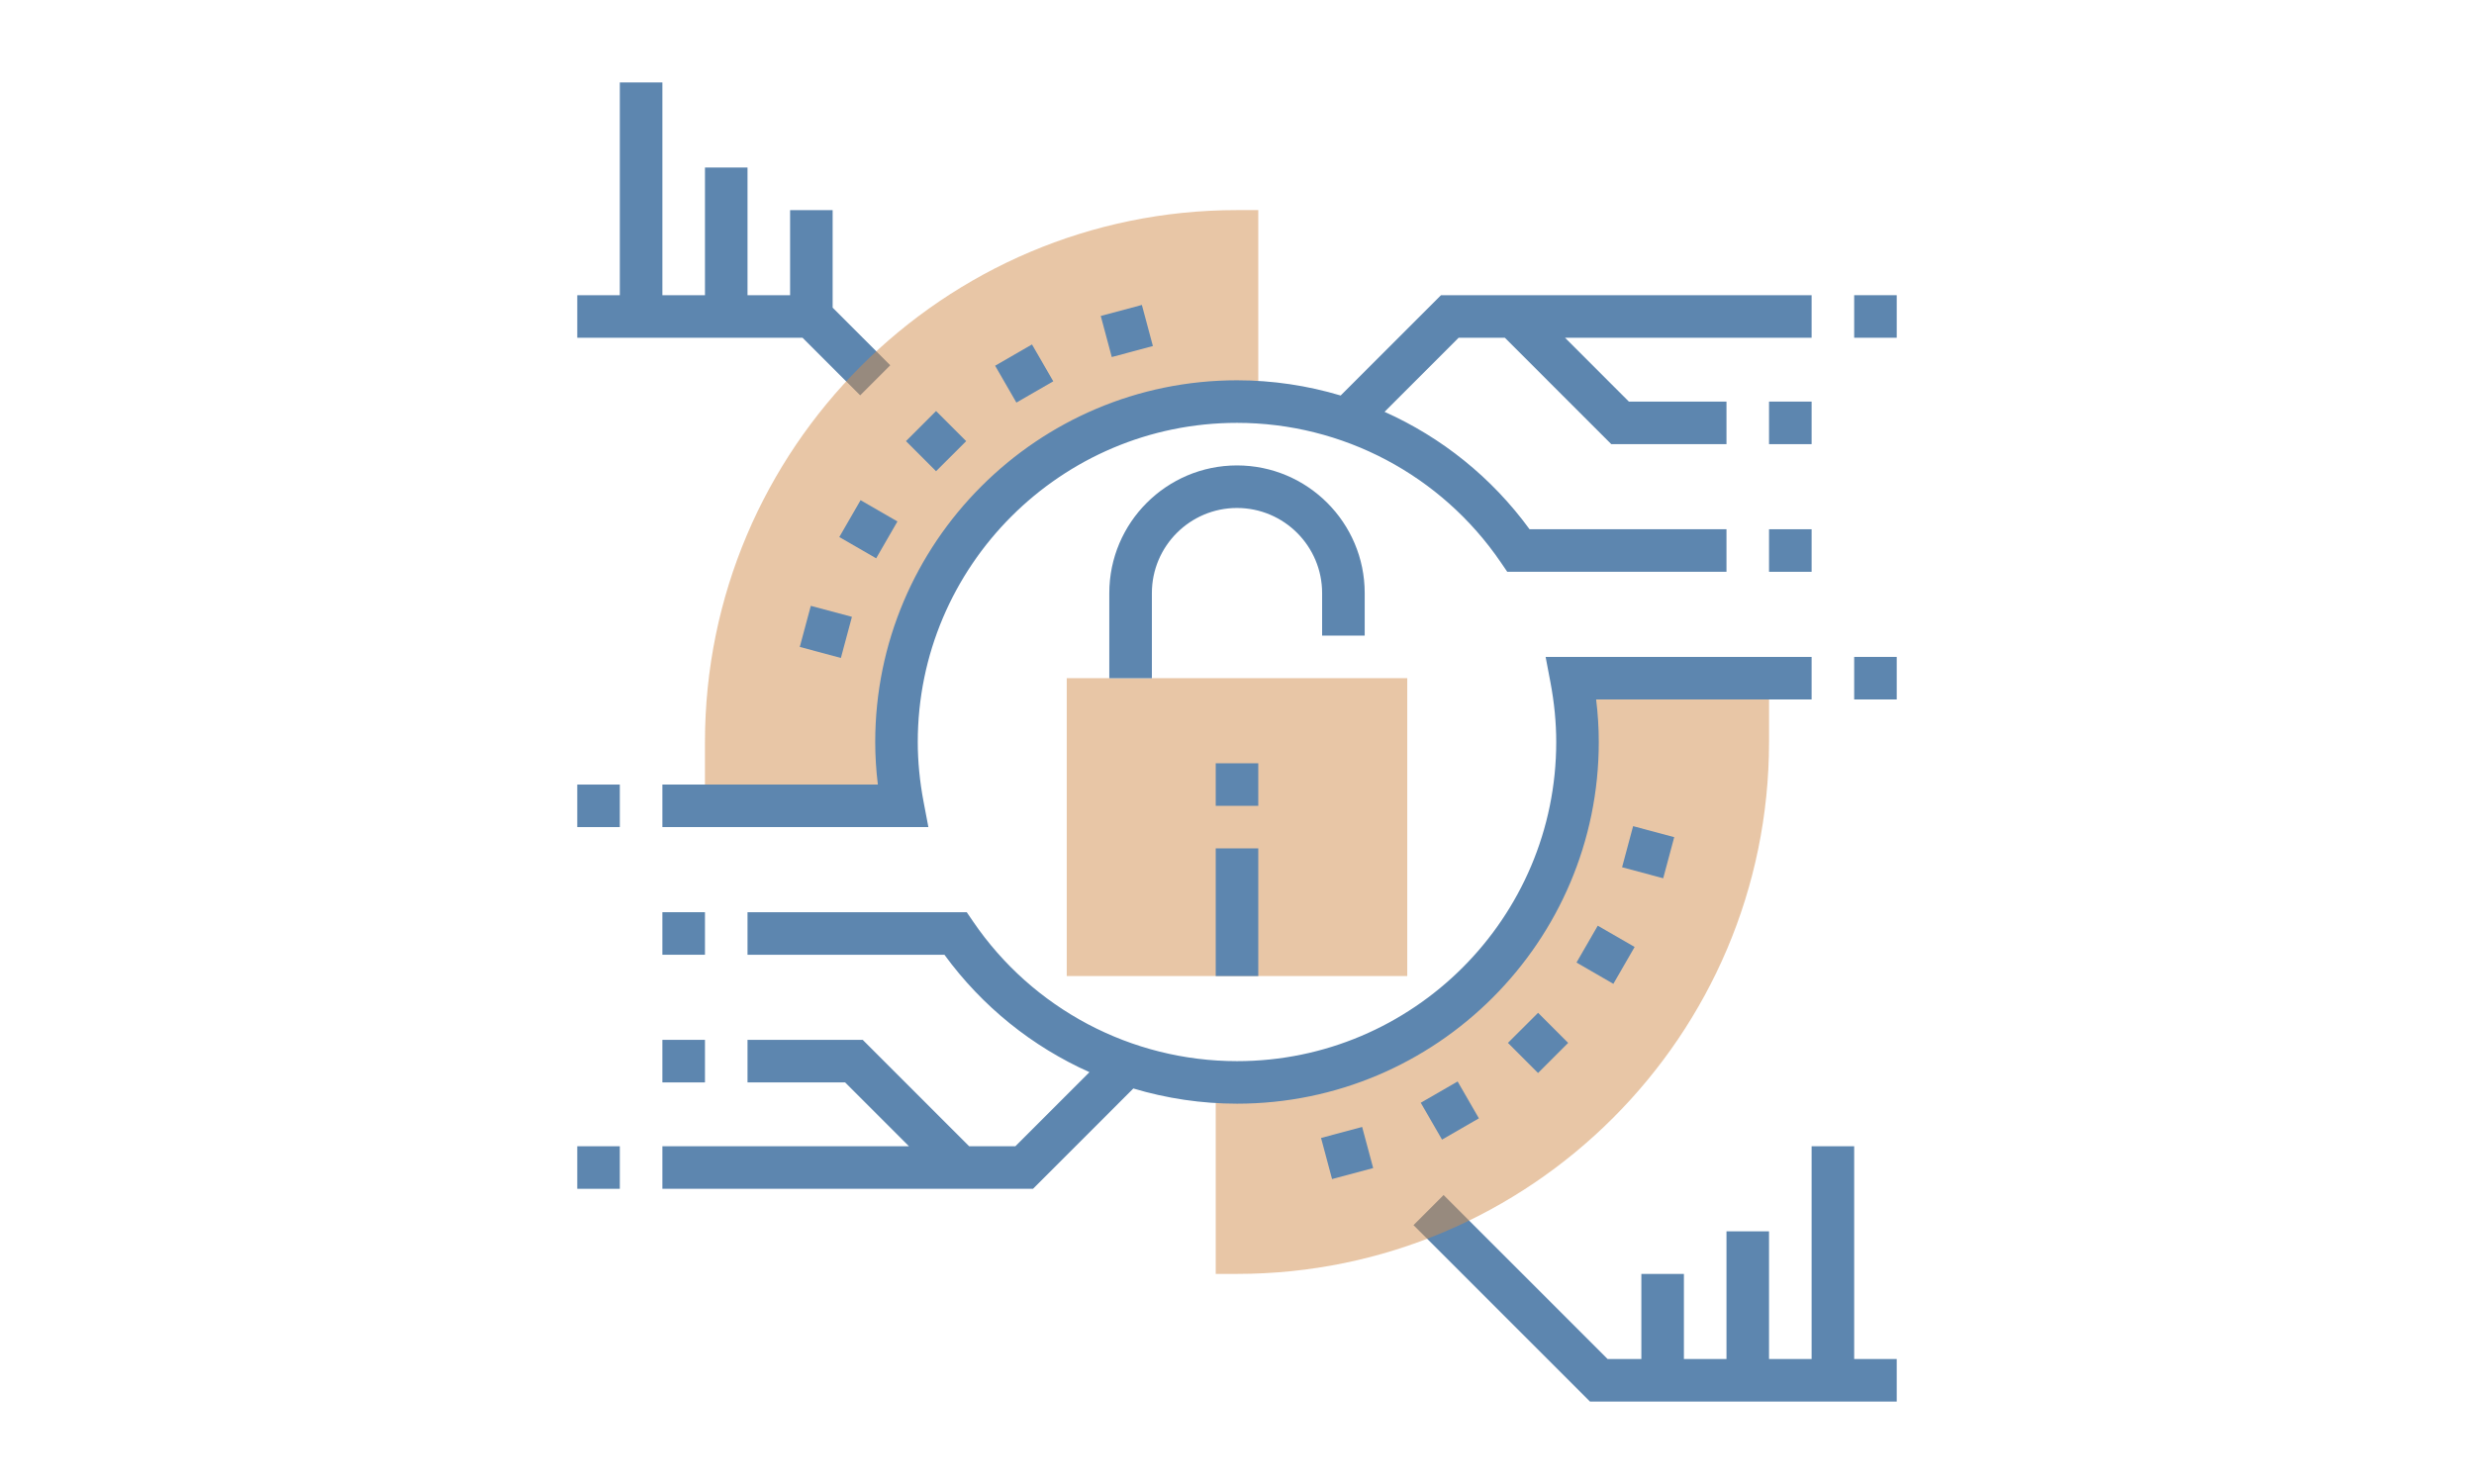 <svg width="120" height="72" viewBox="0 0 120 72" fill="none" xmlns="http://www.w3.org/2000/svg">
<rect width="120" height="72" fill="white"/>
<path d="M40.387 14.927V10.194H38.323V14.323H36.258V8.129H34.194V14.323H32.129V4H30.064V14.323H28V16.387H38.927L41.722 19.181L43.181 17.722L40.387 14.927Z" fill="#5D86AF"/>
<path d="M89.936 65.936V55.613H87.871V65.936H85.806V59.742H83.742V65.936H81.677V61.807H79.613V65.936H77.976L70.02 57.98L68.561 59.44L77.121 68H92V65.936H89.936Z" fill="#5D86AF"/>
<path d="M76.216 32.903C76.407 33.908 76.516 34.941 76.516 36C76.516 45.122 69.122 52.516 60 52.516C59.651 52.516 59.31 52.486 58.968 52.465V61.807H60C74.23 61.807 85.806 50.23 85.806 36V32.903H76.216Z" fill="#D38E4E" fill-opacity="0.5"/>
<path d="M43.784 39.097C43.593 38.092 43.484 37.059 43.484 36C43.484 26.878 50.878 19.484 60 19.484C60.349 19.484 60.69 19.514 61.032 19.535V10.193H60C45.77 10.193 34.194 21.77 34.194 36V39.097H43.784Z" fill="#D38E4E" fill-opacity="0.5"/>
<path d="M68.258 47.355H51.742V32.903H68.258V47.355Z" fill="#D38E4E" fill-opacity="0.5"/>
<path d="M58.968 37.032H61.032V39.097H58.968V37.032Z" fill="#5D86AF"/>
<path d="M58.968 41.161H61.032V47.355H58.968V41.161Z" fill="#5D86AF"/>
<path d="M55.871 32.904H53.806V28.775C53.806 25.359 56.584 22.581 60 22.581C63.416 22.581 66.194 25.359 66.194 28.775V30.839H64.129V28.775C64.129 26.497 62.277 24.646 60 24.646C57.723 24.646 55.871 26.497 55.871 28.775V32.904Z" fill="#5D86AF"/>
<path d="M53.392 15.329L55.386 14.795L55.92 16.789L53.926 17.323L53.392 15.329Z" fill="#5D86AF"/>
<path d="M48.268 17.744L50.056 16.712L51.088 18.5L49.3 19.532L48.268 17.744Z" fill="#5D86AF"/>
<path d="M43.944 21.402L45.404 19.942L46.864 21.403L45.403 22.862L43.944 21.402Z" fill="#5D86AF"/>
<path d="M40.71 26.056L41.742 24.268L43.53 25.3L42.498 27.088L40.71 26.056Z" fill="#5D86AF"/>
<path d="M38.793 31.387L39.328 29.394L41.322 29.928L40.787 31.922L38.793 31.387Z" fill="#5D86AF"/>
<path d="M64.077 55.211L66.07 54.677L66.605 56.671L64.611 57.205L64.077 55.211Z" fill="#5D86AF"/>
<path d="M68.913 53.503L70.701 52.471L71.733 54.259L69.945 55.291L68.913 53.503Z" fill="#5D86AF"/>
<path d="M73.142 50.598L74.603 49.139L76.062 50.599L74.602 52.059L73.142 50.598Z" fill="#5D86AF"/>
<path d="M76.467 46.7L77.499 44.912L79.287 45.944L78.255 47.733L76.467 46.7Z" fill="#5D86AF"/>
<path d="M78.678 42.077L79.213 40.083L81.207 40.617L80.673 42.611L78.678 42.077Z" fill="#5D86AF"/>
<path d="M65.028 19.189C63.417 18.707 61.726 18.451 60 18.451C50.324 18.451 42.452 26.323 42.452 36C42.452 36.676 42.495 37.368 42.58 38.064H32.129V40.129H45.031L44.798 38.903C44.611 37.919 44.516 36.942 44.516 36C44.516 27.462 51.462 20.516 60 20.516C65.123 20.516 69.909 23.048 72.801 27.291L73.109 27.742H83.742V25.677H74.189C72.357 23.162 69.921 21.217 67.157 19.981L70.75 16.387H72.992L78.153 21.548H83.742V19.484H79.008L75.911 16.387H87.871V14.322H69.895L65.028 19.189Z" fill="#5D86AF"/>
<path d="M89.936 14.322H92V16.387H89.936V14.322Z" fill="#5D86AF"/>
<path d="M85.806 19.484H87.871V21.549H85.806V19.484Z" fill="#5D86AF"/>
<path d="M85.806 25.678H87.871V27.742H85.806V25.678Z" fill="#5D86AF"/>
<path d="M89.936 31.871H92V33.936H89.936V31.871Z" fill="#5D86AF"/>
<path d="M28 55.613H30.064V57.678H28V55.613Z" fill="#5D86AF"/>
<path d="M32.129 50.451H34.194V52.516H32.129V50.451Z" fill="#5D86AF"/>
<path d="M75.202 33.096C75.389 34.081 75.484 35.058 75.484 36C75.484 44.538 68.538 51.484 60 51.484C54.877 51.484 50.091 48.952 47.199 44.709L46.891 44.258H36.258V46.323H45.81C47.643 48.838 50.079 50.783 52.843 52.019L49.25 55.613H47.008L41.847 50.452H36.258V52.516H40.992L44.089 55.613H32.129V57.678H50.105L54.972 52.811C56.583 53.292 58.274 53.548 60 53.548C69.676 53.548 77.548 45.676 77.548 36C77.548 35.324 77.505 34.632 77.42 33.936H87.871V31.871H74.969L75.202 33.096Z" fill="#5D86AF"/>
<path d="M32.129 44.258H34.194V46.322H32.129V44.258Z" fill="#5D86AF"/>
<path d="M28 38.065H30.064V40.129H28V38.065Z" fill="#5D86AF"/>
</svg>

